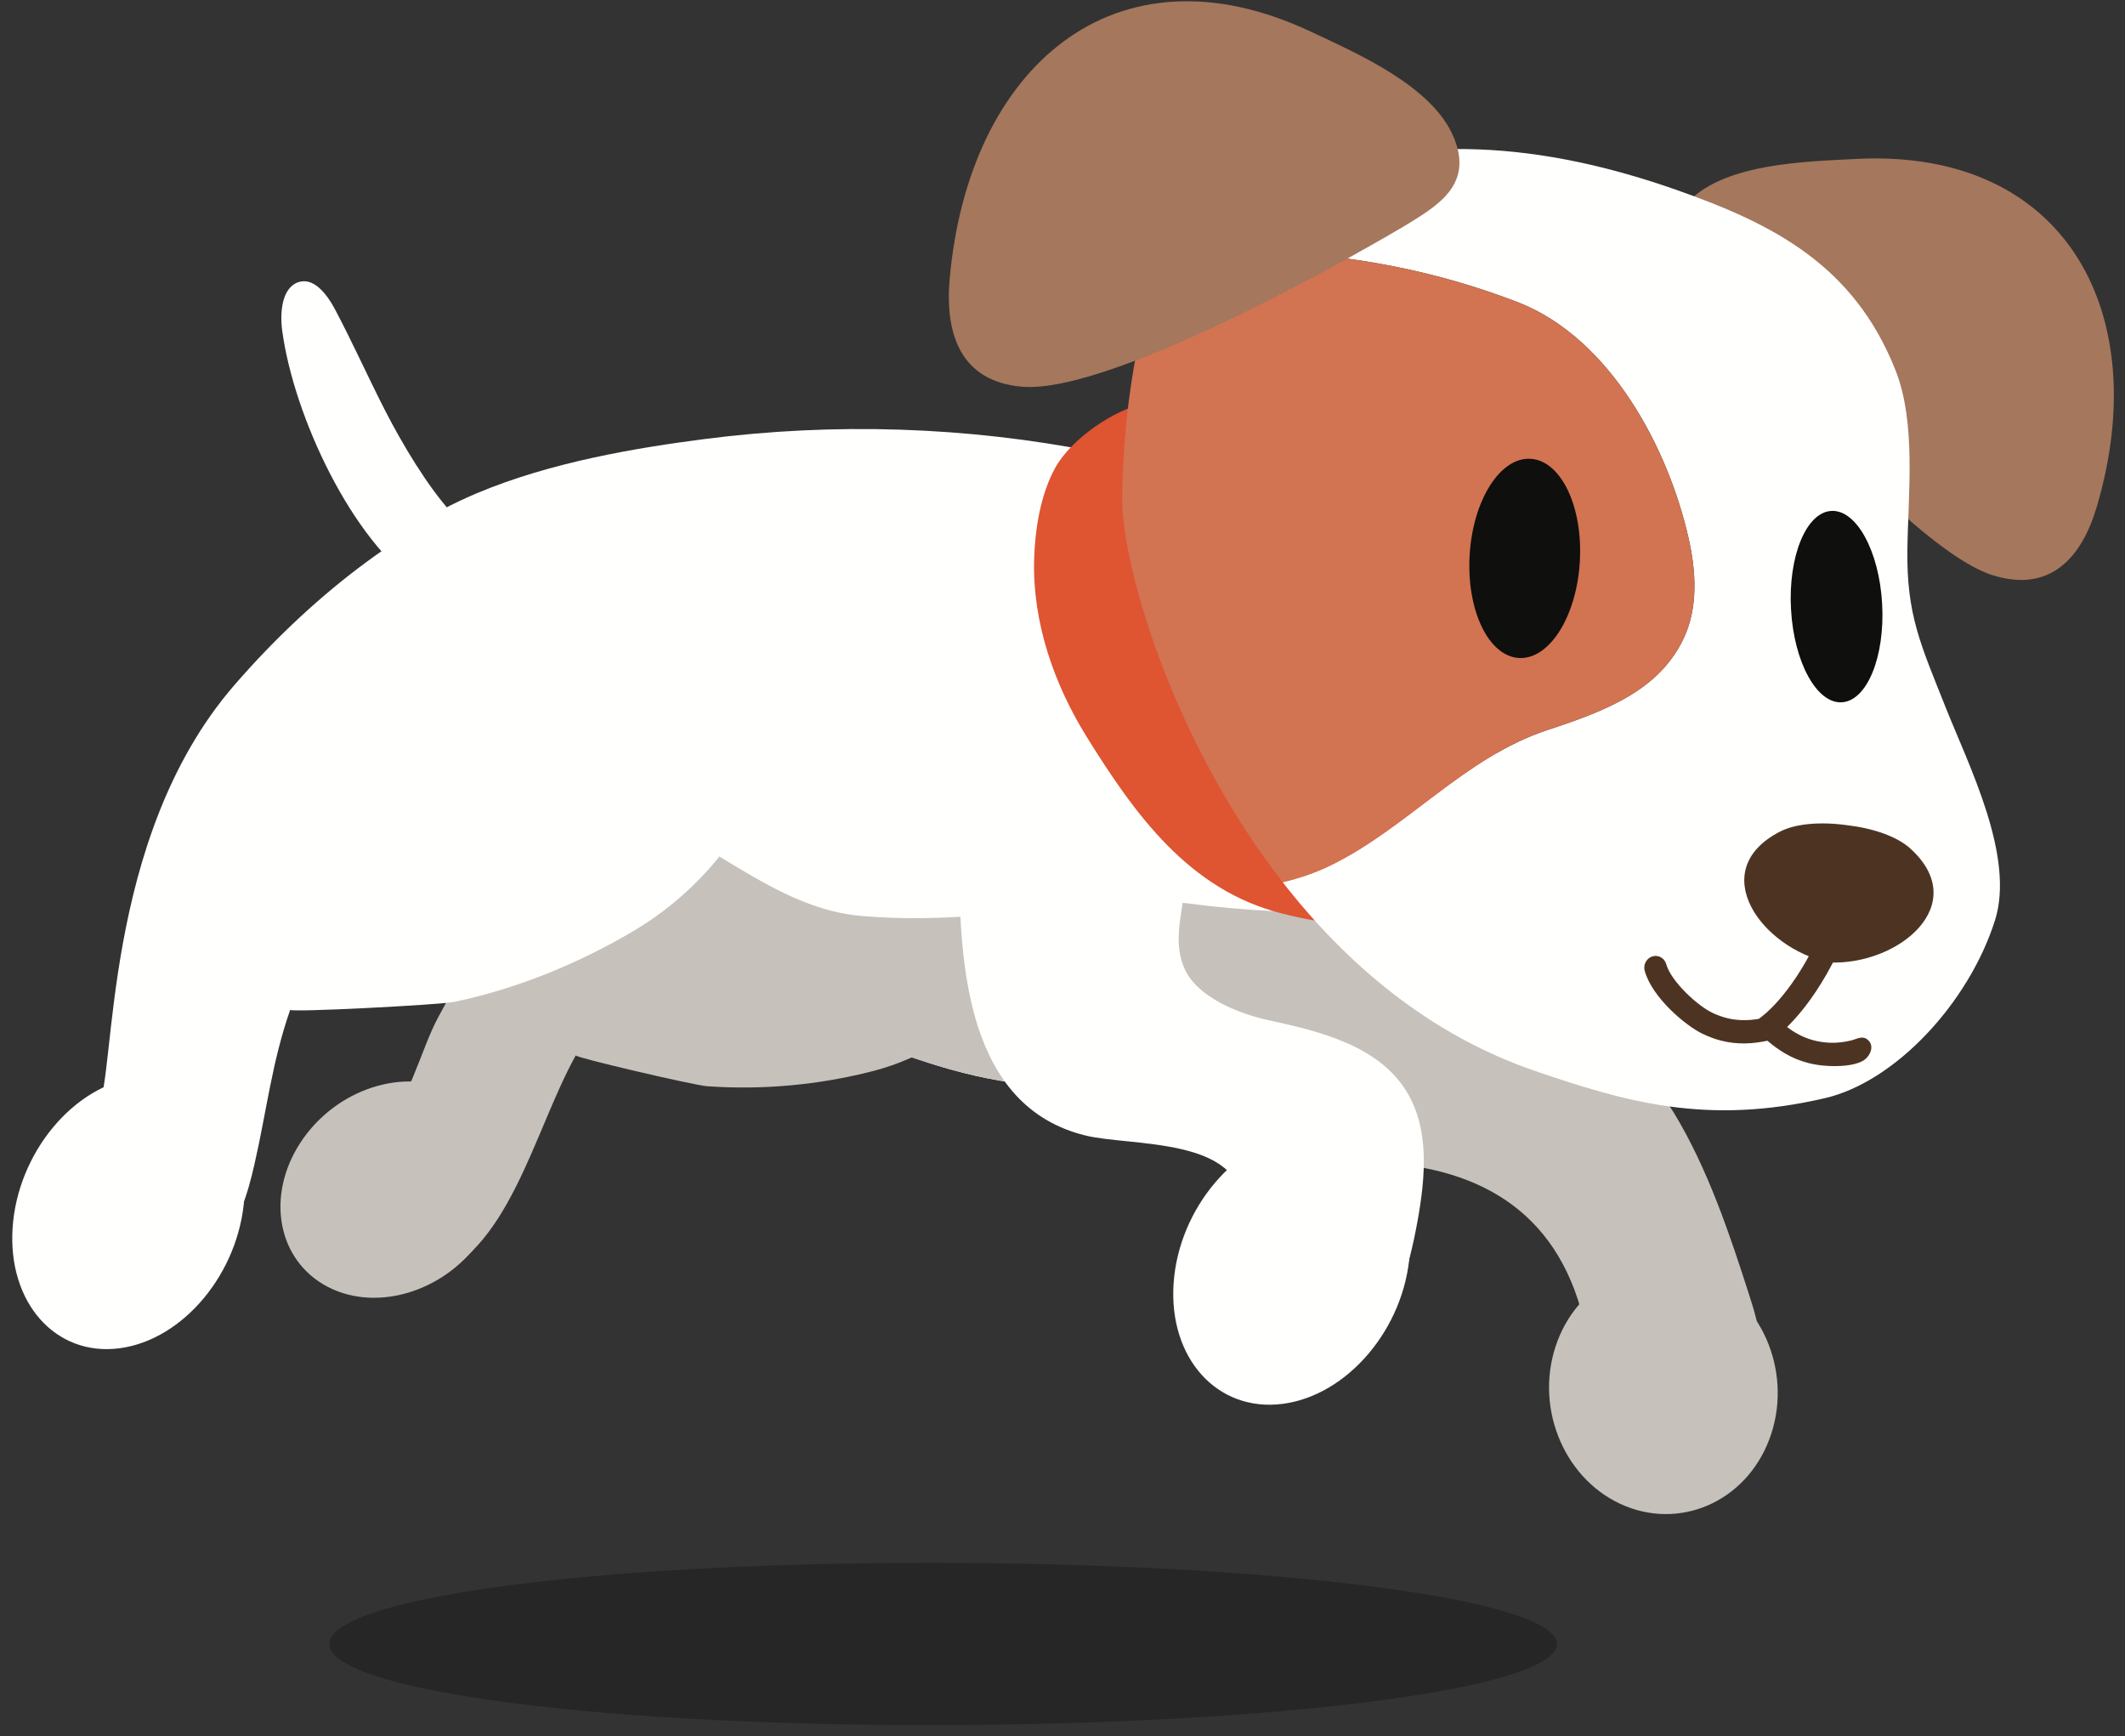 <?xml version="1.0" encoding="UTF-8"?>
<svg width="142px" height="116px" viewBox="0 0 142 116" version="1.1" xmlns="http://www.w3.org/2000/svg" xmlns:xlink="http://www.w3.org/1999/xlink">
    <rect x="0" y="0" width="142" height="116" fill="#333333" stroke="none"/>
    <title>running</title>
    <g id="Dog-states" stroke="none" stroke-width="1" fill="none" fill-rule="evenodd">
        <g id="for-markdown-descriptions" transform="translate(-18, -40)">
            <g id="Group" transform="translate(14, 19)">
                <g id="running" transform="translate(4.819, 21.084)">
                    <path d="M31.224,82.869 C28.705,86.369 24.037,87.65 20.795,85.733 C17.555,83.816 16.967,79.426 19.485,75.924 C22.001,72.428 26.669,71.143 29.91,73.06 C33.152,74.977 33.742,79.367 31.224,82.869" id="Fill-112" fill="#C6C1BB"></path>
                    <path d="M60.261,47.969 C63.064,48.849 65.452,50.949 66.856,54.856 C69.93,63.414 64.439,69.706 57.464,71.49 C53.86,72.412 50.133,72.748 46.442,72.49 C45.567,72.43 37.579,70.564 37.655,70.428 C34.808,75.556 33.19,83.719 27.555,85.489 C25.41,86.163 22.61,84.337 20.749,82.979 C19.339,81.949 18.613,79.411 19.339,77.686 C20.207,75.625 22.983,76.661 24.434,75.549 C26.424,74.023 27.263,70.051 28.497,67.819 C31.124,63.07 33.315,57.833 37.281,54.22 C40.428,51.354 44.401,50.42 48.114,48.923 C52.028,47.346 56.165,46.683 60.261,47.969" id="Fill-113" fill="#C6C1BB"></path>
                    <path d="M80.572,69.542 C80.709,70.57 80.936,71.581 81.339,72.529 C82.951,76.315 86.369,77.539 90.055,77.558 C97.156,77.595 102.792,80.245 104.819,87.396 C105.444,89.598 105.069,92.655 106.53,94.405 C108.136,96.328 111.09,96.875 113.327,95.774 C115.563,94.673 116.951,92.088 116.788,89.575 C116.72,88.533 116.416,87.523 116.099,86.531 C114.772,82.383 113.29,77.961 111.022,74.242 C109.055,71.017 105.019,70.007 101.393,69.214 C96.616,68.169 91.389,66.481 89.704,61.17 C89.064,59.151 88.735,56.554 86.786,55.844 C85.355,55.322 83.772,56.216 82.77,57.389 C80.484,60.069 80.204,63.955 80.396,67.511 C80.433,68.188 80.483,68.869 80.572,69.542" id="Fill-114" fill="#C6C1BB"></path>
                    <path d="M29.367,34.183 C30.31,35.21 31.851,36.004 31.589,37.989 C31.219,40.785 28.447,39.865 27.281,39.1 C22.72,36.092 18.811,27.725 18.039,22.009 C17.875,20.788 18.017,19.168 19.089,18.779 C20.137,18.399 21.031,19.571 21.577,20.602 C22.749,22.817 23.777,25.119 24.919,27.351 C26.054,29.566 27.749,32.417 29.367,34.183" id="Fill-115" fill="#FFFFFE"></path>
                    <path d="M31.031,32.877 C35.994,30.779 41.811,29.823 46.275,29.248 C54.949,28.131 63.801,28.416 72.385,30.108 C79.622,31.534 89.066,33.429 93.286,40.296 C97.125,46.544 92.278,50.852 89.843,56.228 C88.897,62.586 84.928,68.162 77.828,71.049 C68.801,74.72 59.652,70.717 51.491,66.922 C47.975,65.286 47.399,63.722 43.569,62.902 C40.008,62.14 35.407,63.133 31.918,62.07 C25.731,60.187 21.89,55.264 20.849,48.437 C19.6,40.231 24.598,35.595 31.031,32.877" id="Fill-116" fill="#FFFFFE"></path>
                    <path d="M61.301,115.173 C38.147,115.173 21.191,112.748 21.191,109.755 C21.191,106.76 38.147,104.333 61.301,104.333 C84.455,104.333 103.223,106.76 103.223,109.755 C103.223,112.748 84.455,115.173 61.301,115.173" id="Fill-117" fill-opacity="0.25" fill="#000000"></path>
                    <path d="M34.283,52.641 C37.098,52.798 39.887,53.443 42.484,54.551 C47.246,56.581 51.402,60.663 56.777,61.117 C61.771,61.539 66.99,60.97 71.91,60.166 C74.811,59.691 77.219,60.14 80.061,60.454 C83.517,60.834 87.014,60.946 90.489,60.869 C90.247,60.874 88.761,63.387 88.492,63.711 C87.687,64.677 86.798,65.57 85.839,66.382 C83.837,68.078 81.558,69.369 79.102,70.283 C76.558,71.229 74.467,72.248 71.666,72.427 C68.473,72.63 65.263,72.121 62.203,71.227 C59.849,70.539 57.537,69.625 55.22,68.911 C52.225,67.989 49.702,65.936 46.779,64.827 C42.847,63.334 38.523,63.528 34.333,63.246 C31.181,63.033 17.291,59.575 24.582,54.417 C25.497,53.77 26.591,53.436 27.68,53.188 C29.843,52.695 32.07,52.517 34.283,52.641" id="Fill-118" fill="#C6C1BB"></path>
                    <path d="M49.749,39.058 C54.161,48.393 48.927,57.736 41.515,62.117 C37.686,64.381 33.649,65.978 29.578,66.848 C28.614,67.054 18.507,67.572 18.573,67.383 C17.355,70.861 16.995,74.172 16.181,77.717 C15.955,78.703 15.701,79.689 15.319,80.616 C14.246,83.224 12.193,85.211 9.981,86.081 C6.599,87.41 2.007,86.44 1.43,81.566 C0.89,77.012 3.983,76.779 5.743,73.842 C6.951,71.826 5.95,55.98 14.807,45.73 C20.619,39.002 26.994,34.704 31.554,32.978 C41.899,29.063 47.734,34.796 49.749,39.058" id="Fill-119" fill="#FFFFFE"></path>
                    <path d="M64.533,68.508 C65.654,71.977 67.763,74.817 71.728,75.784 C74.74,76.52 82.226,75.863 82.186,80.575 C82.181,81.193 81.931,81.779 81.695,82.35 C80.696,84.768 79.925,87.684 81.328,89.887 C83.094,92.659 87.48,92.473 89.93,90.301 C92.381,88.127 93.324,84.717 93.91,81.473 C94.436,78.557 94.717,75.334 93.161,72.821 C91.28,69.783 87.42,68.828 83.954,68.079 C82.066,67.67 79.167,66.581 78.317,64.592 C77.067,61.667 79.496,58.834 77.727,55.678 C76.433,53.373 74.08,51.666 71.42,51.515 C67.843,51.311 64.319,54.008 63.537,57.547 C63.303,58.604 63.292,59.698 63.339,60.78 C63.452,63.381 63.754,66.096 64.533,68.508" id="Fill-120" fill="#FFFFFE"></path>
                    <path d="M75.776,26.842 C73.635,27.256 70.755,29.254 69.704,31.154 C68.702,32.963 68.346,35.293 68.288,37.238 C68.155,41.537 69.654,45.705 71.822,49.187 C75.001,54.293 78.619,59.381 84.83,60.943 C87.928,61.722 90.855,62.152 93.969,60.448 C102.141,55.975 99.267,48.251 96.457,41.915 C93.811,35.952 88.912,27.398 81.337,26.929 C79.707,26.828 77.434,26.521 75.776,26.842" id="Fill-121" fill="#DF5431"></path>
                    <path d="M139.292,33.784 C138.29,37.164 136.21,39.505 132.43,38.377 C126.502,36.61 113.834,20.855 112.71,19.382 C111.293,17.528 109.859,15.539 112.07,13.323 C114.574,10.815 119.878,10.71 123.183,10.536 C137.227,9.797 143.123,20.852 139.292,33.784" id="Fill-122" fill="#A5775D"></path>
                    <path d="M129.183,47.145 C127.539,43.007 126.578,41.008 126.639,36.638 C126.69,32.901 127.238,28.169 125.844,24.649 C123.06,17.622 117.678,14.875 111.186,12.596 C102.501,9.546 93.443,8.557 84.755,12.272 C82.12,13.398 79.971,14.743 78.346,16.551 C80.154,16.53 81.969,16.601 83.736,16.69 C89.669,16.988 95.117,17.981 100.706,20.145 C106.79,22.57 110.652,29.813 112.023,35.898 C112.522,38.113 112.654,40.484 111.713,42.516 C110.077,46.052 106.44,47.423 102.584,48.693 C97.048,50.516 93.204,55.247 88.083,57.741 C87.063,58.237 85.99,58.599 84.892,58.854 C89.108,64.272 94.66,69.037 101.733,71.458 C107.776,73.526 113.21,75.133 121.14,73.283 C125.829,72.189 130.729,66.94 132.488,61.423 C133.851,57.148 130.748,51.084 129.183,47.145" id="Fill-123" fill="#FFFFFE"></path>
                    <path d="M102.584,48.693 C106.44,47.423 110.077,46.052 111.713,42.516 C112.654,40.484 112.522,38.113 112.023,35.898 C110.652,29.813 106.79,22.57 100.706,20.145 C95.117,17.981 89.669,16.988 83.736,16.69 C81.969,16.601 80.154,16.53 78.346,16.551 C76.797,18.274 75.724,20.417 75.177,23.203 C74.531,26.489 74.199,29.863 74.167,33.217 C74.128,37.499 77.387,49.213 84.892,58.854 C85.99,58.599 87.063,58.237 88.083,57.741 C93.204,55.247 97.048,50.516 102.584,48.693" id="Fill-124" fill="#D27352"></path>
                    <path d="M97.387,37.01 C97.174,40.686 98.647,43.76 100.681,43.877 C102.715,43.995 104.536,41.11 104.751,37.435 C104.965,33.76 103.492,30.686 101.457,30.569 C99.424,30.452 97.602,33.336 97.387,37.01" id="Fill-125" fill="#0F0F0D"></path>
                    <path d="M118.863,40.632 C119.06,44.163 120.583,46.94 122.264,46.838 C123.946,46.734 125.149,43.788 124.952,40.257 C124.754,36.727 123.231,33.949 121.55,34.052 C119.868,34.155 118.665,37.102 118.863,40.632" id="Fill-126" fill="#0F0F0D"></path>
                    <path d="M118.137,55.472 C119.189,54.932 120.878,54.806 122.595,55.048 L122.602,55.048 L122.608,55.049 C124.332,55.248 125.931,55.796 126.809,56.584 C130.991,60.337 126.047,64.43 121.402,64.22 L121.402,64.222 L121.396,64.22 L121.387,64.22 L121.388,64.218 C116.842,63.251 113.121,58.048 118.137,55.472" id="Fill-127" fill="#4D3422"></path>
                    <path d="M124.163,69.602 C124.117,69.51 124.046,69.424 123.946,69.349 C123.613,69.105 123.257,69.332 122.914,69.422 C122.439,69.545 121.911,69.607 121.424,69.582 C119.856,69.5 118.807,68.816 117.757,67.807 L117.772,67.745 L117.708,67.761 L117.66,67.717 L117.645,67.778 C116.247,68.16 115.002,68.255 113.586,67.572 C112.607,67.099 110.852,65.495 110.524,64.331 C110.408,63.921 109.992,63.692 109.596,63.816 C109.199,63.942 108.972,64.376 109.087,64.786 C109.594,66.586 111.83,68.445 112.939,68.98 C113.369,69.189 113.785,69.339 114.19,69.443 C115.304,69.729 116.325,69.651 117.286,69.45 C118.037,70.09 118.896,70.651 120.011,70.936 C120.417,71.04 120.854,71.108 121.329,71.132 C122.014,71.168 123.022,71.141 123.642,70.807 C124.057,70.584 124.374,70.025 124.163,69.602" id="Fill-128" fill="#4D3422"></path>
                    <path d="M117.152,69.387 C116.942,69.346 116.749,69.219 116.625,69.017 C116.387,68.63 116.499,68.112 116.875,67.86 C116.915,67.831 118.78,66.51 120.551,62.828 C120.752,62.412 121.239,62.237 121.637,62.44 C122.037,62.643 122.198,63.145 121.998,63.561 C119.992,67.73 117.832,69.204 117.74,69.265 C117.559,69.386 117.348,69.424 117.152,69.387" id="Fill-129" fill="#4D3422"></path>
                    <path d="M62.639,18.583 C62.316,22.287 63.413,25.39 67.443,25.751 C73.761,26.319 91.795,15.786 93.424,14.778 C95.475,13.51 97.591,12.114 96.323,9.084 C94.887,5.652 89.872,3.49 86.787,2.036 C73.68,-4.141 63.878,4.413 62.639,18.583" id="Fill-130" fill="#A5775D"></path>
                    <path d="M93.386,83.654 C93.042,88.658 89.232,93.16 84.874,93.713 C80.519,94.265 77.264,90.658 77.606,85.652 C77.949,80.654 81.758,76.149 86.114,75.596 C90.472,75.044 93.728,78.649 93.386,83.654" id="Fill-131" fill="#FFFFFE"></path>
                    <path d="M15.507,79.939 C15.17,84.943 11.433,89.445 7.156,89.998 C2.883,90.55 -0.311,86.943 0.024,81.937 C0.361,76.939 4.098,72.434 8.374,71.881 C12.649,71.329 15.843,74.934 15.507,79.939" id="Fill-132" fill="#FFFFFE"></path>
                    <path d="M112.86,85.056 C116.842,86.664 118.939,91.434 117.543,95.712 C116.151,99.987 111.793,102.152 107.808,100.545 C103.831,98.939 101.731,94.169 103.124,89.892 C104.519,85.615 108.876,83.449 112.86,85.056" id="Fill-133" fill="#C6C1BB"></path>
                </g>
            </g>
        </g>
    </g>
</svg>